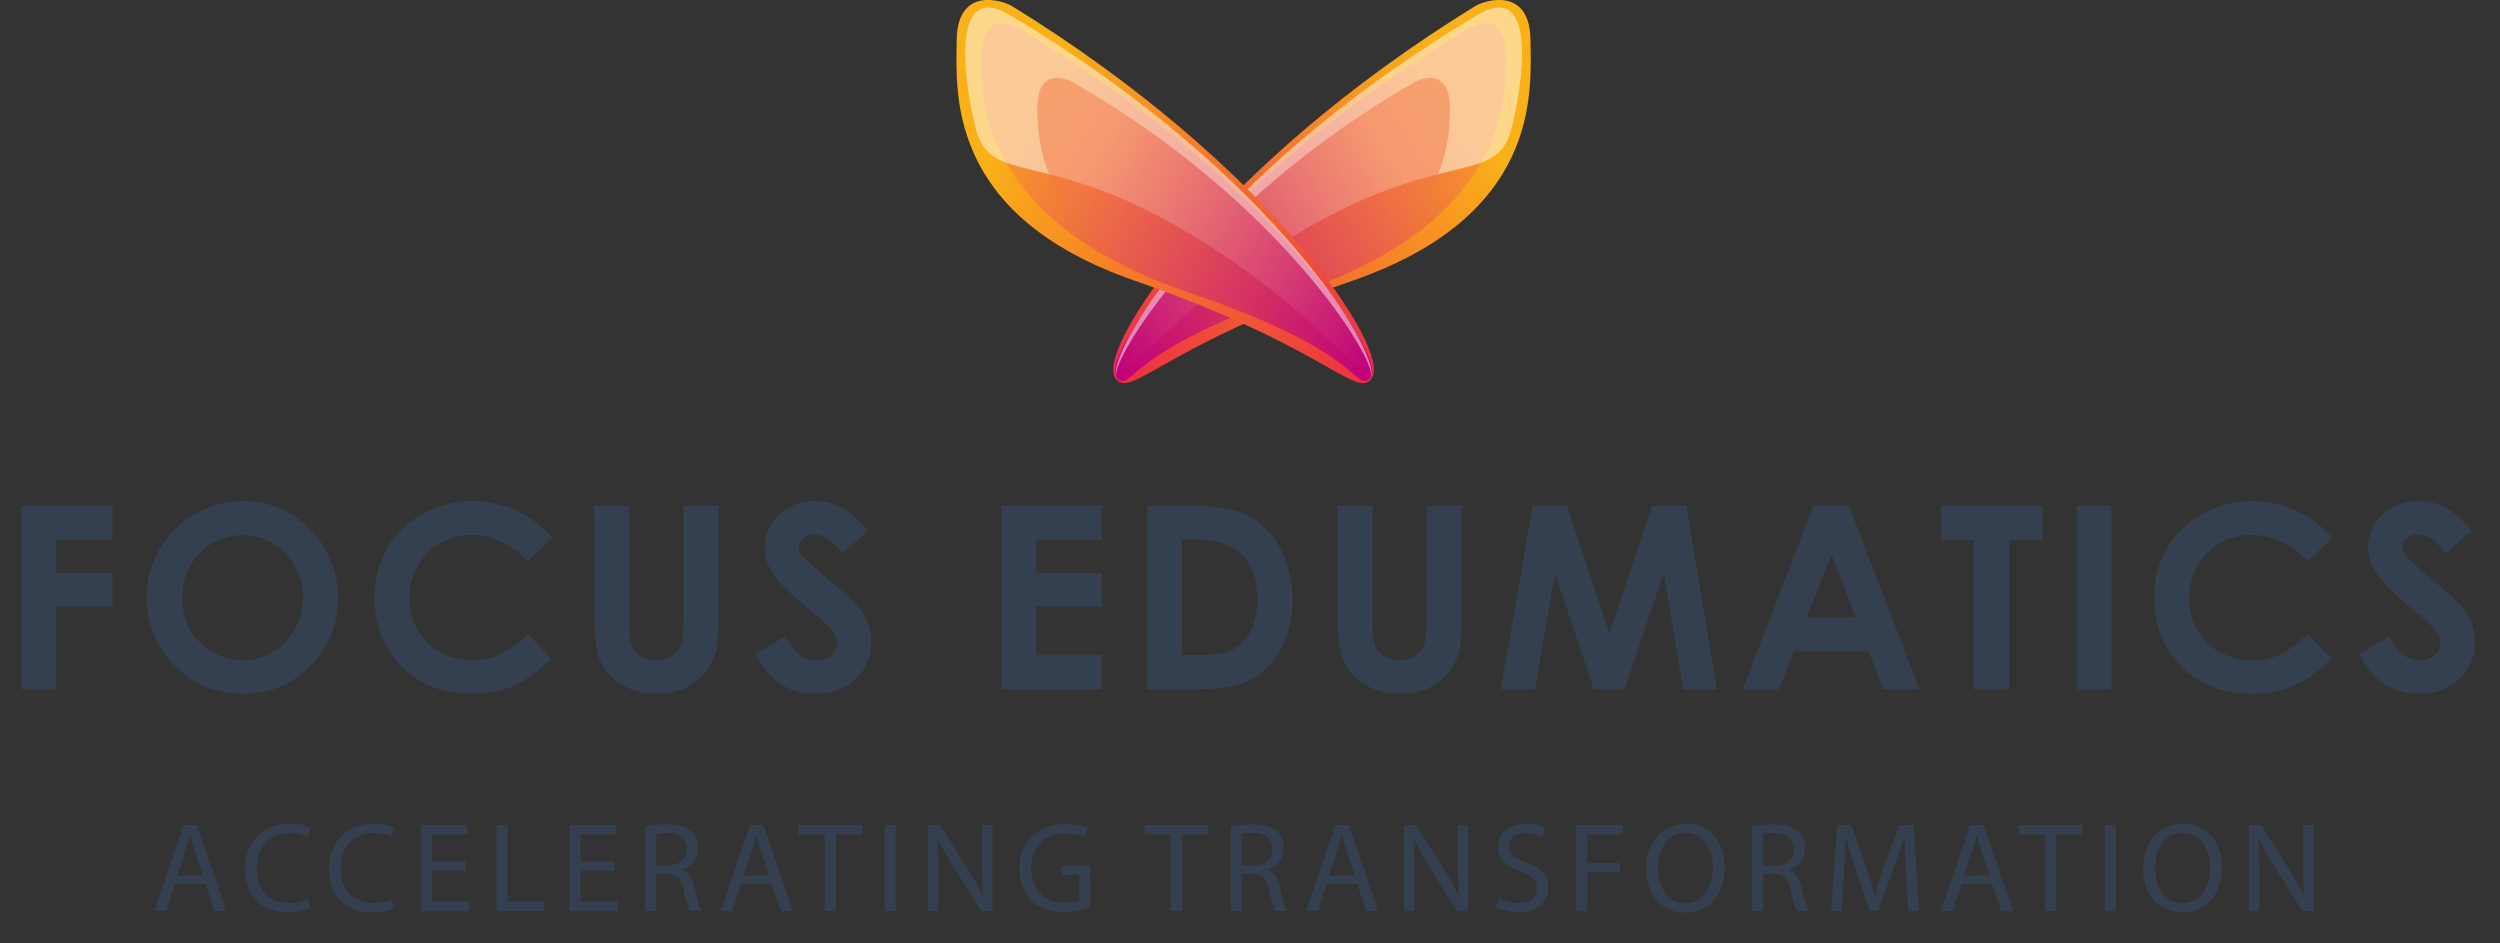 <svg xmlns="http://www.w3.org/2000/svg" xmlns:xlink="http://www.w3.org/1999/xlink" viewBox="0 0 800 301.76"><rect x="0" y="0" width="800" height="301.76" fill="#333333" stroke="none"/><defs><style>.cls-1{isolation:isolate;}.cls-2{fill:#344050;}.cls-3{fill:url(#linear-gradient);}.cls-4{fill:url(#linear-gradient-2);}.cls-5{fill:#fff;opacity:0.5;mix-blend-mode:overlay;}.cls-6,.cls-9{mix-blend-mode:multiply;}.cls-6{fill:url(#linear-gradient-3);}.cls-7{fill:url(#linear-gradient-4);}.cls-8{fill:url(#linear-gradient-5);}.cls-9{fill:url(#linear-gradient-6);}</style><linearGradient id="linear-gradient" x1="685.95" y1="-107.5" x2="560.9" y2="-43.87" gradientTransform="matrix(1, -0.08, 0.08, 1, -204.31, 201.24)" gradientUnits="userSpaceOnUse"><stop offset="0" stop-color="#fab017"/><stop offset="1" stop-color="#ed2d44"/></linearGradient><linearGradient id="linear-gradient-2" x1="679.03" y1="-104.05" x2="561.16" y2="-44.07" gradientTransform="matrix(1, -0.08, 0.08, 1, -204.31, 201.24)" gradientUnits="userSpaceOnUse"><stop offset="0" stop-color="#f37845" stop-opacity="0.5"/><stop offset="1" stop-color="#bf0079"/></linearGradient><linearGradient id="linear-gradient-3" x1="689.29" y1="-171.65" x2="589.65" y2="-120.94" gradientTransform="translate(-232.16 259.54) rotate(-2.98)" xlink:href="#linear-gradient-2"/><linearGradient id="linear-gradient-4" x1="-1333.36" y1="-276.9" x2="-1458.4" y2="-213.28" gradientTransform="matrix(-1, -0.08, -0.08, 1, -1026.18, 201.24)" xlink:href="#linear-gradient"/><linearGradient id="linear-gradient-5" x1="-1340.28" y1="-273.45" x2="-1458.15" y2="-213.47" gradientTransform="matrix(-1, -0.08, -0.08, 1, -1026.18, 201.24)" xlink:href="#linear-gradient-2"/><linearGradient id="linear-gradient-6" x1="-1334.47" y1="-277.03" x2="-1434.11" y2="-226.33" gradientTransform="matrix(-1, -0.05, -0.05, 1, -998.33, 259.54)" xlink:href="#linear-gradient-2"/></defs><title>Focus Edumatics_White</title><g class="cls-1"><g id="Layer_1" data-name="Layer 1"><path class="cls-2" d="M6.86,161.84H36v10.89H18v10.66H36v10.73H18v26.42H6.86Z"/><path class="cls-2" d="M77.73,160.36a29.14,29.14,0,0,1,21.42,9,30,30,0,0,1,9,22,29.69,29.69,0,0,1-8.85,21.75A29.12,29.12,0,0,1,77.81,222q-13.22,0-22-9.13a30.85,30.85,0,0,1,21.88-52.52Zm-.12,10.94A18.45,18.45,0,0,0,63.91,177a19.74,19.74,0,0,0-5.55,14.41q0,9.74,7,15.4a19.16,19.16,0,0,0,12.46,4.43,18.2,18.2,0,0,0,13.54-5.75,20.71,20.71,0,0,0,0-28.35A18.36,18.36,0,0,0,77.61,171.3Z"/><path class="cls-2" d="M176.69,172.15l-7.82,7.45q-8-8.41-17.94-8.42A19.66,19.66,0,0,0,131,191.11a21,21,0,0,0,2.55,10.42,18.26,18.26,0,0,0,7.22,7.15,20.94,20.94,0,0,0,10.36,2.6,21.38,21.38,0,0,0,8.89-1.82,31.56,31.56,0,0,0,8.85-6.61l7.58,7.91q-6.51,6.35-12.29,8.8A33.5,33.5,0,0,1,151,222q-13.69,0-22.41-8.68t-8.72-22.24a30.49,30.49,0,0,1,4-15.6,29.56,29.56,0,0,1,11.38-11,32.13,32.13,0,0,1,15.94-4.15,33.86,33.86,0,0,1,25.58,11.79Z"/><path class="cls-2" d="M190.15,161.84h11.22v38q0,4.9.85,6.93a6.87,6.87,0,0,0,2.84,3.25,8.89,8.89,0,0,0,4.76,1.22,9.24,9.24,0,0,0,5.09-1.36,7.19,7.19,0,0,0,3-3.44c.54-1.4.81-4.06.81-8V161.84H229.9v35q0,8.86-1,12.29a17.58,17.58,0,0,1-3.81,6.63,17.78,17.78,0,0,1-6.49,4.73,22,22,0,0,1-8.54,1.53A20.61,20.61,0,0,1,199,219.08a17,17,0,0,1-6.76-7.34q-2-4.41-2-14.91Z"/><path class="cls-2" d="M277.76,169.82l-8.28,7.3q-4.35-6.06-8.87-6.06a5.41,5.41,0,0,0-3.6,1.17,3.45,3.45,0,0,0-1.4,2.66,4.53,4.53,0,0,0,1,2.79q1.36,1.75,8.19,7.54,6.4,5.35,7.76,6.75a23.43,23.43,0,0,1,4.82,6.56,16.48,16.48,0,0,1,1.41,6.84,15.7,15.7,0,0,1-5,11.94q-5,4.69-13,4.7a19.39,19.39,0,0,1-10.93-3.07,24.31,24.31,0,0,1-8-9.66l9.4-5.66q4.23,7.78,9.75,7.78a7.14,7.14,0,0,0,4.83-1.68,5,5,0,0,0,2-3.87,6.66,6.66,0,0,0-1.48-4,42.67,42.67,0,0,0-6.51-6.1q-9.6-7.83-12.4-12.07a15.38,15.38,0,0,1-2.79-8.48,13.89,13.89,0,0,1,4.65-10.48,16.15,16.15,0,0,1,11.49-4.37,18.09,18.09,0,0,1,8.37,2Q273.13,164.43,277.76,169.82Z"/><path class="cls-2" d="M320.53,161.84h32v10.93H331.62v10.62h20.95v10.73H331.62v15.44h20.95v11h-32Z"/><path class="cls-2" d="M367.11,161.84h13.24q12.79,0,19,3.17a24.77,24.77,0,0,1,10.24,10.32,36.17,36.17,0,0,1,1.78,29.15,26,26,0,0,1-6.22,9.43,22,22,0,0,1-8.6,5.19q-4.62,1.44-16,1.44H367.11Zm11.1,10.77v37h5.18q7.67,0,11.12-1.75a13.36,13.36,0,0,0,5.64-5.92,21.69,21.69,0,0,0,2.2-10.22q0-9.34-5.23-14.5-4.71-4.63-15.12-4.64Z"/><path class="cls-2" d="M428,161.84h11.21v38a19.64,19.64,0,0,0,.86,6.93,6.91,6.91,0,0,0,2.83,3.25,9,9,0,0,0,4.77,1.22,9.24,9.24,0,0,0,5.09-1.36,7.11,7.11,0,0,0,2.95-3.44c.55-1.4.82-4.06.82-8V161.84h11.22v35q0,8.86-1,12.29a17.58,17.58,0,0,1-3.81,6.63,17.78,17.78,0,0,1-6.49,4.73,22.07,22.07,0,0,1-8.54,1.53,20.61,20.61,0,0,1-11.11-2.93,17,17,0,0,1-6.76-7.34q-2-4.41-2-14.91Z"/><path class="cls-2" d="M490.47,161.84h10.89L515,202.78l13.73-40.94h10.88l9.84,58.7h-10.8l-6.29-37.07-12.47,37.07H510l-12.36-37.07-6.44,37.07h-10.9Z"/><path class="cls-2" d="M580.32,161.84h11.33l22.58,58.7H602.61L598,208.45H574.07l-4.78,12.09H557.68Zm5.73,15.56-7.87,20.15h15.7Z"/><path class="cls-2" d="M621.17,161.84h32.44v11h-10.7v47.69H631.58V172.85H621.17Z"/><path class="cls-2" d="M664.56,161.84h11.09v58.7H664.56Z"/><path class="cls-2" d="M746.26,172.15l-7.82,7.45q-8-8.41-17.94-8.42a19.66,19.66,0,0,0-19.93,19.93,21,21,0,0,0,2.55,10.42,18.23,18.23,0,0,0,7.21,7.15,21,21,0,0,0,10.37,2.6,21.38,21.38,0,0,0,8.89-1.82,31.56,31.56,0,0,0,8.85-6.61l7.58,7.91q-6.51,6.35-12.29,8.8A33.5,33.5,0,0,1,720.52,222q-13.69,0-22.41-8.68t-8.72-22.24a30.49,30.49,0,0,1,4-15.6,29.56,29.56,0,0,1,11.38-11,32.13,32.13,0,0,1,15.94-4.15,33.86,33.86,0,0,1,25.58,11.79Z"/><path class="cls-2" d="M790.93,169.82l-8.28,7.3q-4.35-6.06-8.87-6.06a5.41,5.41,0,0,0-3.6,1.17,3.45,3.45,0,0,0-1.4,2.66,4.53,4.53,0,0,0,1,2.79c.9,1.17,3.64,3.69,8.19,7.54q6.4,5.35,7.76,6.75a23.17,23.17,0,0,1,4.81,6.56,16.33,16.33,0,0,1,1.42,6.84,15.7,15.7,0,0,1-5,11.94q-5,4.69-13,4.7A19.37,19.37,0,0,1,763,218.94a24.31,24.31,0,0,1-8-9.66l9.39-5.66q4.24,7.78,9.76,7.78a7.16,7.16,0,0,0,4.83-1.68,5,5,0,0,0,2-3.87,6.66,6.66,0,0,0-1.48-4,43.18,43.18,0,0,0-6.51-6.1q-9.6-7.83-12.4-12.07a15.38,15.38,0,0,1-2.79-8.48,13.89,13.89,0,0,1,4.65-10.48A16.15,16.15,0,0,1,774,160.36a18.09,18.09,0,0,1,8.37,2Q786.3,164.43,790.93,169.82Z"/><path class="cls-2" d="M56,282.88l-2.86,8.67H49.41L58.77,264h4.29l9.4,27.54H68.65l-2.94-8.67Zm9-2.77-2.7-7.93c-.61-1.8-1-3.43-1.43-5h-.08c-.41,1.64-.86,3.31-1.39,5l-2.7,8Z"/><path class="cls-2" d="M99.22,290.65A17.69,17.69,0,0,1,92,292c-7.77,0-13.61-4.91-13.61-13.94,0-8.62,5.84-14.46,14.38-14.46a14.81,14.81,0,0,1,6.54,1.22l-.86,2.9a13,13,0,0,0-5.56-1.14c-6.45,0-10.74,4.13-10.74,11.36C82.1,284.64,86,289,92.68,289a14.28,14.28,0,0,0,5.8-1.14Z"/><path class="cls-2" d="M126.15,290.65a17.75,17.75,0,0,1-7.28,1.31c-7.76,0-13.6-4.91-13.6-13.94,0-8.62,5.84-14.46,14.38-14.46a14.81,14.81,0,0,1,6.54,1.22l-.86,2.9a13,13,0,0,0-5.56-1.14c-6.45,0-10.74,4.13-10.74,11.36,0,6.74,3.88,11.07,10.58,11.07a14.32,14.32,0,0,0,5.8-1.14Z"/><path class="cls-2" d="M149,278.63H138.24v9.93h11.93v3H134.69V264h14.87v3H138.24v8.7H149Z"/><path class="cls-2" d="M158.88,264h3.55v24.55H174.2v3H158.88Z"/><path class="cls-2" d="M196.51,278.63H185.8v9.93h11.94v3H182.25V264h14.87v3H185.8v8.7h10.71Z"/><path class="cls-2" d="M206.44,264.37a37.72,37.72,0,0,1,6.82-.57c3.8,0,6.25.7,8,2.25a6.84,6.84,0,0,1,2.17,5.23,7.23,7.23,0,0,1-5.19,7v.12c2.12.74,3.39,2.7,4,5.56.9,3.84,1.55,6.49,2.13,7.56H220.7a36.09,36.09,0,0,1-1.84-6.58c-.82-3.8-2.29-5.23-5.52-5.35H210v11.93h-3.55ZM210,276.92h3.64c3.8,0,6.21-2.09,6.21-5.23,0-3.56-2.57-5.11-6.33-5.15a14.26,14.26,0,0,0-3.52.33Z"/><path class="cls-2" d="M237.17,282.88l-2.87,8.67h-3.67L240,264h4.29l9.39,27.54h-3.8l-2.94-8.67Zm9-2.77-2.7-7.93c-.61-1.8-1-3.43-1.43-5H242c-.41,1.64-.86,3.31-1.39,5l-2.7,8Z"/><path class="cls-2" d="M263.89,267h-8.38v-3H275.9v3h-8.41v24.52h-3.6Z"/><path class="cls-2" d="M286.61,264v27.54h-3.56V264Z"/><path class="cls-2" d="M296.91,291.55V264h3.88l8.82,13.93a77.51,77.51,0,0,1,4.95,8.95l.08,0c-.33-3.68-.41-7-.41-11.32V264h3.35v27.54H314l-8.75-14a87.44,87.44,0,0,1-5.15-9.19l-.12,0c.2,3.47.29,6.78.29,11.36v11.77Z"/><path class="cls-2" d="M348.84,290.32a25.7,25.7,0,0,1-8.46,1.51c-4.17,0-7.6-1.06-10.3-3.63a14.18,14.18,0,0,1-3.84-10.26c0-8.21,5.68-14.22,14.92-14.22A16.82,16.82,0,0,1,348,265l-.85,2.9a14.21,14.21,0,0,0-6.09-1.19c-6.7,0-11.08,4.17-11.08,11.08s4.21,11.11,10.63,11.11a11.78,11.78,0,0,0,4.74-.73v-8.22h-5.6v-2.86h9.07Z"/><path class="cls-2" d="M374.67,267h-8.38v-3h20.39v3h-8.42v24.52h-3.59Z"/><path class="cls-2" d="M393.83,264.37a37.72,37.72,0,0,1,6.82-.57c3.8,0,6.26.7,8,2.25a6.84,6.84,0,0,1,2.17,5.23,7.23,7.23,0,0,1-5.19,7v.12c2.12.74,3.39,2.7,4,5.56a44.24,44.24,0,0,0,2.13,7.56h-3.68a36.09,36.09,0,0,1-1.84-6.58c-.82-3.8-2.29-5.23-5.52-5.35h-3.35v11.93h-3.55Zm3.55,12.55H401c3.8,0,6.21-2.09,6.21-5.23,0-3.56-2.57-5.11-6.33-5.15a14.32,14.32,0,0,0-3.52.33Z"/><path class="cls-2" d="M424.56,282.88l-2.86,8.67H418L427.38,264h4.29l9.4,27.54h-3.8l-2.95-8.67Zm9-2.77-2.7-7.93c-.61-1.8-1-3.43-1.43-5h-.08c-.41,1.64-.86,3.31-1.39,5l-2.7,8Z"/><path class="cls-2" d="M449.2,291.55V264h3.88l8.83,13.93a78.86,78.86,0,0,1,4.94,8.95l.08,0c-.33-3.68-.41-7-.41-11.32V264h3.35v27.54h-3.59l-8.75-14a87.44,87.44,0,0,1-5.15-9.19l-.12,0c.21,3.47.29,6.78.29,11.36v11.77Z"/><path class="cls-2" d="M479.68,287.22a12.58,12.58,0,0,0,6.37,1.79c3.64,0,5.77-1.92,5.77-4.7,0-2.57-1.48-4-5.19-5.47-4.5-1.59-7.28-3.92-7.28-7.81,0-4.29,3.56-7.47,8.91-7.47a12.6,12.6,0,0,1,6.09,1.34l-1,2.91a11,11,0,0,0-5.23-1.31c-3.76,0-5.19,2.25-5.19,4.13,0,2.57,1.67,3.84,5.47,5.31,4.66,1.8,7,4,7,8.09,0,4.25-3.14,7.93-9.64,7.93a14.23,14.23,0,0,1-7-1.76Z"/><path class="cls-2" d="M504.4,264h14.83v3H508v9.15h10.42v2.94H508v12.47H504.4Z"/><path class="cls-2" d="M551.92,277.49c0,9.48-5.76,14.51-12.79,14.51-7.27,0-12.38-5.64-12.38-14,0-8.74,5.44-14.46,12.79-14.46C547.06,263.56,551.92,269.32,551.92,277.49Zm-21.37.45c0,5.88,3.19,11.16,8.79,11.16s8.82-5.19,8.82-11.45c0-5.47-2.86-11.19-8.78-11.19S530.55,271.89,530.55,277.94Z"/><path class="cls-2" d="M560.63,264.37a37.64,37.64,0,0,1,6.82-.57c3.8,0,6.25.7,8,2.25a6.84,6.84,0,0,1,2.16,5.23,7.22,7.22,0,0,1-5.19,7v.12c2.13.74,3.4,2.7,4.05,5.56.9,3.84,1.55,6.49,2.13,7.56h-3.68a36.09,36.09,0,0,1-1.84-6.58c-.82-3.8-2.29-5.23-5.52-5.35h-3.35v11.93h-3.55Zm3.55,12.55h3.64c3.8,0,6.21-2.09,6.21-5.23,0-3.56-2.57-5.11-6.33-5.15a14.26,14.26,0,0,0-3.52.33Z"/><path class="cls-2" d="M609.91,279.45c-.21-3.84-.45-8.46-.41-11.89h-.13c-.94,3.23-2.08,6.66-3.47,10.46L601,291.38h-2.7l-4.45-13.11c-1.31-3.88-2.41-7.44-3.19-10.71h-.08c-.08,3.43-.29,8.05-.53,12.18l-.74,11.81H586L587.88,264h4.54l4.7,13.32c1.14,3.39,2.08,6.41,2.77,9.27H600c.69-2.78,1.67-5.8,2.9-9.27l4.9-13.32h4.54l1.71,27.54H610.6Z"/><path class="cls-2" d="M627.68,282.88l-2.86,8.67h-3.68L630.5,264h4.29l9.4,27.54h-3.8l-2.94-8.67Zm9-2.77-2.7-7.93c-.61-1.8-1-3.43-1.43-5h-.08c-.41,1.64-.86,3.31-1.39,5l-2.69,8Z"/><path class="cls-2" d="M654.4,267H646v-3h20.39v3H658v24.52h-3.6Z"/><path class="cls-2" d="M677.12,264v27.54h-3.55V264Z"/><path class="cls-2" d="M711,277.49C711,287,705.2,292,698.17,292c-7.28,0-12.38-5.64-12.38-14,0-8.74,5.43-14.46,12.79-14.46S711,269.32,711,277.49Zm-21.37.45c0,5.88,3.18,11.16,8.78,11.16s8.83-5.19,8.83-11.45c0-5.47-2.86-11.19-8.79-11.19S689.59,271.89,689.59,277.94Z"/><path class="cls-2" d="M719.66,291.55V264h3.88l8.83,13.93a77.33,77.33,0,0,1,4.94,8.95l.08,0c-.32-3.68-.4-7-.4-11.32V264h3.35v27.54h-3.6l-8.74-14a87.44,87.44,0,0,1-5.15-9.19l-.13,0c.21,3.47.29,6.78.29,11.36v11.77Z"/><path class="cls-3" d="M357,121.16c-6.79-8.91,32.33-68.3,115-119.17,3.19-2,17.52-6.34,17.75,10.71S493,69,432.66,89.88,362,127.7,357,121.16Z"/><path class="cls-4" d="M357.32,120.9c-6-5.12,31.78-64.29,112.82-111.91,2.6-1.52,11.52-5.09,11.7,8.59s.8,53.41-67.11,76.32C358.28,113,362.87,125.61,357.32,120.9Z"/><path class="cls-5" d="M472.72,4.83C385,57.06,353.1,115.81,357.32,120.9c1.16,1.41,26.05-29.83,68.17-51.89,36.81-19.28,52.3-11.42,57.5-25.65C485.17,37.4,495.06-8.47,472.72,4.83Z"/><path class="cls-6" d="M357.39,120.87C353.88,117.58,385,65,452.58,26.33c2.61-1.5,11.67-4.72,11.42,9s-2.85,40.34-51.31,57C356.87,111.43,361.58,124.81,357.39,120.87Z"/><path class="cls-7" d="M438.9,121.16c6.78-8.91-32.34-68.3-115-119.17-3.2-2-17.52-6.34-17.75,10.71S302.89,69,363.25,89.88,433.91,127.7,438.9,121.16Z"/><path class="cls-8" d="M438.6,120.9c6-5.12-31.78-64.29-112.83-111.91-2.59-1.52-11.51-5.09-11.7,8.59S313.28,71,381.18,93.9C437.64,113,433.05,125.61,438.6,120.9Z"/><path class="cls-5" d="M323.19,4.83c87.69,52.23,119.62,111,115.41,116.07-1.17,1.41-26.05-29.83-68.18-51.89-36.81-19.28-52.29-11.42-57.5-25.65C310.74,37.4,300.86-8.47,323.19,4.83Z"/><path class="cls-9" d="M438.53,120.87C442,117.58,411,65,343.34,26.33c-2.61-1.5-11.67-4.72-11.42,9s2.85,40.34,51.31,57C439,111.43,434.34,124.81,438.53,120.87Z"/></g></g></svg>